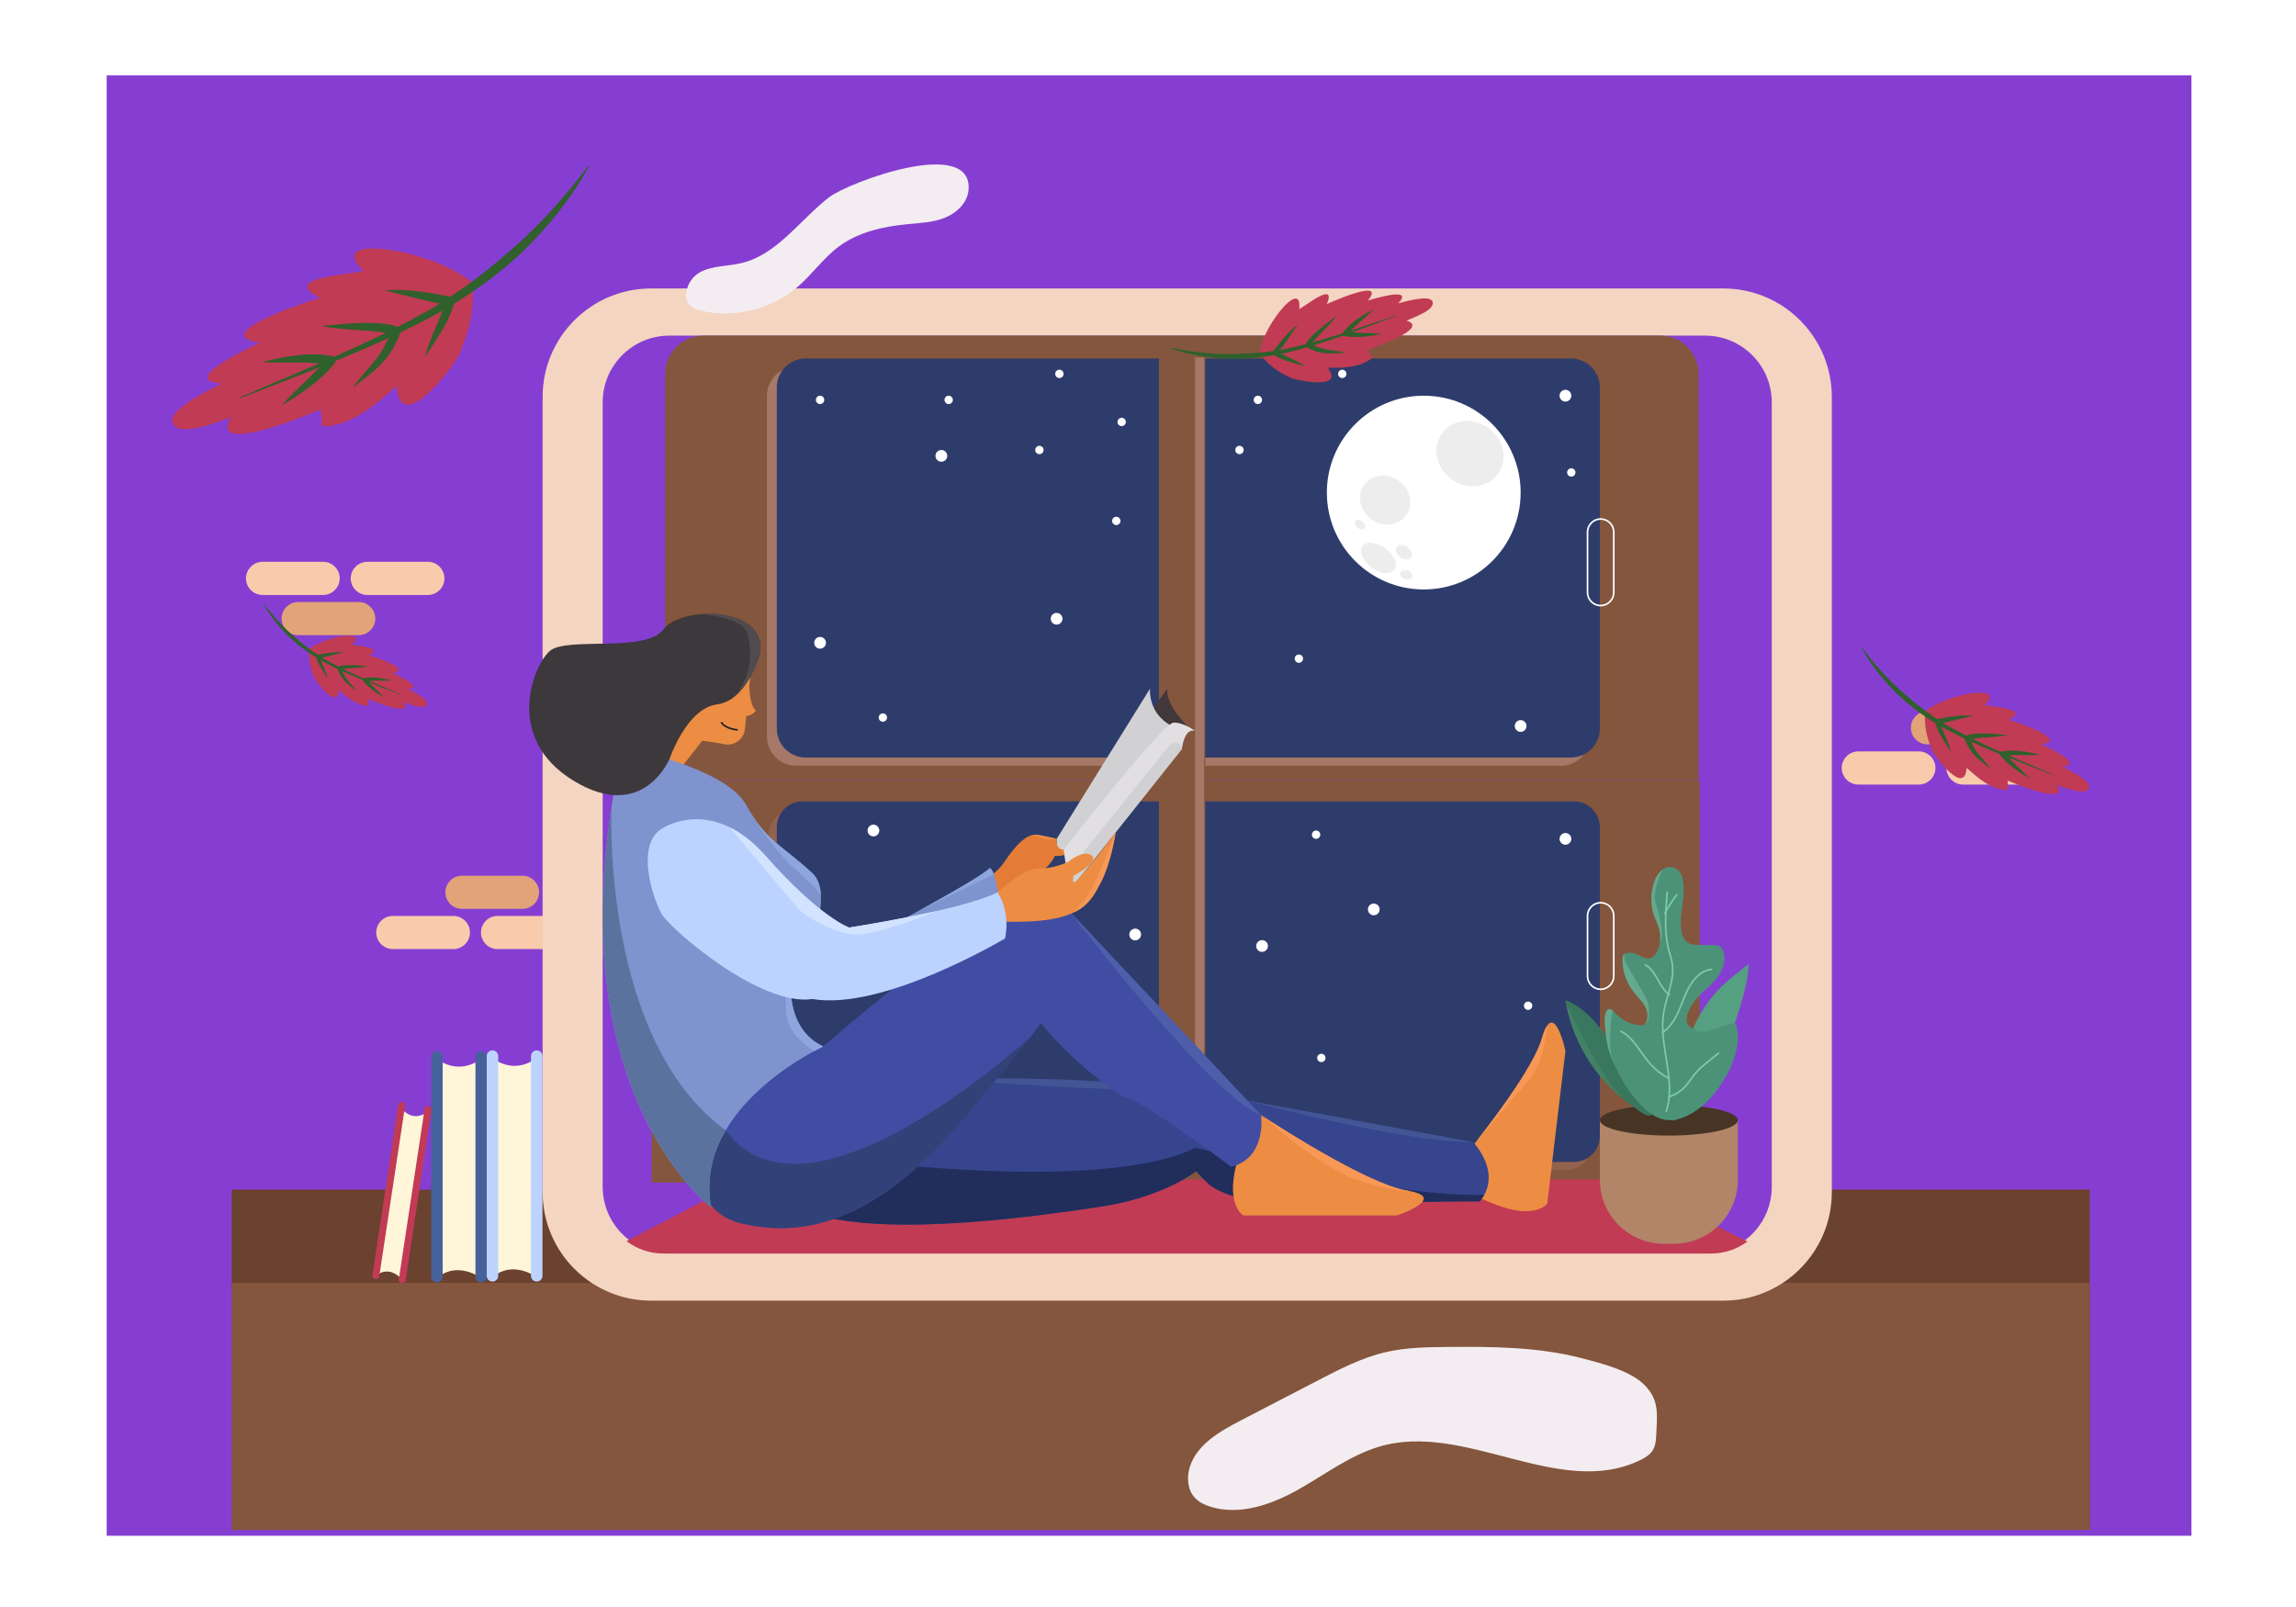 <svg width="1400" height="980" viewBox="0 0 1400 980" fill="none" xmlns="http://www.w3.org/2000/svg">
<path d="M1400 0H0V980H1400V0Z" fill="white"/>
<path d="M530.509 184.11C492.404 201.251 455.703 222.015 423.394 248.51C403.302 264.987 385.044 283.56 366.831 302.093C306.022 363.968 245.213 425.842 184.404 487.716C167.119 505.304 149.711 523.044 136.257 543.71C90.358 614.215 99.012 712.125 146.6 781.502C194.188 850.879 274.948 892.997 358.015 906.328C441.081 919.66 526.473 906.635 607.246 883.108C655.779 868.971 703.21 851.057 748.97 829.581C791.891 809.435 833.9 785.958 880.093 775.268C929.624 763.804 981.197 767.669 1032.03 768.601C1071.34 769.321 1110.68 768.245 1149.89 765.376C1186.21 762.719 1225 757.427 1252.13 733.134C1276.7 711.14 1286.99 677.756 1296.22 646.102C1306.45 611.067 1316.74 574.112 1308.39 538.584C1303.84 519.248 1294.01 501.632 1284.3 484.307C1240.43 406.07 1196.56 327.834 1152.69 249.597C1130.55 210.113 1106.36 174.355 1060.33 161.764C1025.51 152.239 987.722 146.374 952.229 139.002C862.005 120.26 768.032 119.857 677.605 137.525C627.019 147.407 577.523 162.962 530.509 184.11Z" fill="#F3EDF1"/>
<path d="M1336.25 45.968H65.055V936.556H1336.25V45.968Z" fill="#863ED2"/>
<path d="M1274.25 725.483H141.28V932.981H1274.25V725.483Z" fill="#6B412F"/>
<path d="M1274.25 782.335H141.28V932.981H1274.25V782.335Z" fill="#84563D"/>
<path d="M303.384 558.565H340.304C345.864 558.565 350.413 563.115 350.413 568.674C350.413 574.234 345.864 578.783 340.304 578.783H303.384C297.824 578.783 293.275 574.233 293.275 568.674C293.274 563.115 297.824 558.565 303.384 558.565Z" fill="#F9CBAC"/>
<path d="M281.678 534.047H318.599C324.159 534.047 328.708 538.596 328.708 544.156C328.708 549.716 324.159 554.265 318.599 554.265H281.678C276.118 554.265 271.569 549.715 271.569 544.156C271.569 538.596 276.118 534.047 281.678 534.047Z" fill="#E2A379"/>
<path d="M239.522 558.565H276.442C282.003 558.565 286.551 563.115 286.551 568.674C286.551 574.234 282.002 578.783 276.442 578.783H239.522C233.962 578.783 229.413 574.233 229.413 568.674C229.414 563.115 233.962 558.565 239.522 558.565Z" fill="#F9CBAC"/>
<path d="M1050.79 793.181H397.04C360.495 793.181 330.869 763.555 330.869 727.01V242.09C330.869 205.545 360.495 175.919 397.04 175.919H1050.79C1087.34 175.919 1116.96 205.545 1116.96 242.09V727.01C1116.96 763.555 1087.34 793.181 1050.79 793.181Z" fill="#F4D5C1"/>
<path d="M1039.67 764.427H408.159C385.697 764.427 367.487 746.217 367.487 723.755V245.346C367.487 222.883 385.696 204.674 408.159 204.674H1039.67C1062.14 204.674 1080.35 222.883 1080.35 245.346V723.755C1080.35 746.217 1062.14 764.427 1039.67 764.427Z" fill="#863ED2"/>
<path d="M1035.7 475.905H405.554V228.09C405.554 215.158 416.038 204.674 428.971 204.674H1012.29C1025.22 204.674 1035.7 215.158 1035.7 228.09V475.905Z" fill="#84563D"/>
<path d="M951.844 466.964H485.342C475.573 466.964 467.654 459.045 467.654 449.276V241.303C467.654 231.534 475.573 223.615 485.342 223.615H951.843C961.612 223.615 969.531 231.534 969.531 241.303V449.277C969.531 459.045 961.612 466.964 951.844 466.964Z" fill="#A57868"/>
<path d="M957.844 461.964H491.342C481.573 461.964 473.654 454.045 473.654 444.276V236.303C473.654 226.534 481.573 218.615 491.342 218.615H957.843C967.612 218.615 975.531 226.534 975.531 236.303V444.277C975.531 454.045 967.612 461.964 957.844 461.964Z" fill="#2E3C6B"/>
<path d="M1036.41 476.084H397.382V721.201H1036.41V476.084Z" fill="#84563D"/>
<path d="M954.703 713.603H484.483C475.741 713.603 468.654 706.516 468.654 697.775V509.512C468.654 500.77 475.741 493.683 484.483 493.683H954.703C963.444 493.683 970.531 500.77 970.531 509.512V697.775C970.531 706.516 963.444 713.603 954.703 713.603Z" fill="#93624D"/>
<path d="M959.703 708.603H489.483C480.741 708.603 473.654 701.516 473.654 692.775V504.512C473.654 495.77 480.741 488.683 489.483 488.683H959.703C968.444 488.683 975.531 495.77 975.531 504.512V692.775C975.531 701.516 968.444 708.603 959.703 708.603Z" fill="#2E3C6B"/>
<path d="M734.919 218H706.695V697H734.919V218Z" fill="#84563D"/>
<path d="M734.244 218H728.717V697H734.244V218Z" fill="#A57868"/>
<path d="M989.396 719.255H454.162L382.02 756.853C388.233 761.601 395.994 764.427 404.417 764.427H1043.42C1051.71 764.427 1059.37 761.69 1065.54 757.072L989.396 719.255Z" fill="#C13B54"/>
<path d="M435.187 442.881L414.269 469.42L397.192 456.218L405.812 437.587L435.187 442.881Z" fill="#ED8D43"/>
<path d="M440.604 453.562L405.719 448.203L419.807 387.073L448.441 394.61C455.366 396.433 459.503 403.525 457.68 410.449L454.222 444.581C453.55 451.211 446.963 455.556 440.604 453.562Z" fill="#ED8D43"/>
<path d="M456.883 418.321C456.883 418.321 456.897 430.154 460.871 433.3C460.871 433.3 458.285 437.422 453.439 436.447" fill="#ED8D43"/>
<path d="M883.994 716.041C883.994 716.041 932.929 658.48 940.222 633.137C947.514 607.793 954.531 640.942 954.531 640.942L943.411 734.107C943.411 734.107 936.157 743.804 912.544 734.79C888.929 725.774 885.295 720.464 883.994 716.041Z" fill="#ED8D43"/>
<path d="M943.33 625.566C942.312 627.063 941.269 629.493 940.222 633.136C935.661 648.983 914.823 677.425 899.843 696.516C899.843 696.516 921.667 670.666 931.787 659.332C941.907 648 943.33 625.566 943.33 625.566Z" fill="#F79857"/>
<path d="M578.712 658.129C578.712 658.129 718.331 653.545 740.589 675.075C762.846 696.605 724.389 727.548 672.503 735.622C441.185 771.616 472.098 709.222 472.098 709.222C472.098 709.222 448.38 690.41 481.03 658.495C513.681 626.581 578.712 658.129 578.712 658.129Z" fill="#36458E"/>
<path d="M583.029 658.014C582.567 658.227 582.106 658.442 581.666 658.667C581.666 658.667 684.781 666.043 710.557 664.688C711.333 664.647 711.974 664.584 712.496 664.505C671.106 656.534 601.007 657.589 583.029 658.014Z" fill="#445596"/>
<path d="M725.424 664.688L898.248 696.515C898.248 696.515 916.602 715.326 902.281 732.63C902.281 732.63 835.209 732.387 826.82 736.307C818.43 740.226 751.874 736.599 736.032 721.201C720.189 705.804 698.824 676.314 725.424 664.688Z" fill="#36458E"/>
<path d="M826.82 736.309C835.209 732.389 902.281 732.631 902.281 732.631C903.37 731.316 904.249 729.99 904.983 728.666C904.335 728.657 903.683 728.65 903 728.667C846.333 730 729 700 729 700C726.516 701.211 723.851 702.329 721.029 703.361C725.453 710.044 731.018 716.328 736.032 721.201C751.874 736.6 818.431 740.228 826.82 736.309Z" fill="#212D5B"/>
<path d="M741.416 703.052C733.607 701.178 729 700 729 700C675.667 726 539.667 709.333 539.667 709.333C539.667 709.333 511.175 721.547 492.206 738.867C516.571 748.029 567.539 751.955 672.504 735.622C703.859 730.742 730.305 717.51 741.416 703.052Z" fill="#212D5B"/>
<path d="M760.619 671.17C760.619 671.17 854.83 696.698 898.248 696.516L760.619 671.17Z" fill="#445596"/>
<path d="M502.029 638.141C502.029 638.141 606.742 545.676 637.614 548.098C668.486 550.519 657.59 598.037 623.691 638.141C589.793 678.245 535.338 764.083 454.804 746.647C450.29 745.669 421.662 741.653 426.958 700.642C432.807 655.359 502.029 638.141 502.029 638.141Z" fill="#414DA3"/>
<path d="M623.692 638.141C625.392 636.13 627.03 634.101 628.611 632.06C628.611 632.06 492.685 757.904 442.509 689.286C439.945 685.778 437.379 682.661 434.825 679.872C430.799 686.016 427.956 692.92 426.959 700.643C421.663 741.654 450.291 745.67 454.804 746.648C535.339 764.083 589.793 678.244 623.692 638.141Z" fill="#324177"/>
<path d="M768.972 680.06C768.972 680.06 831.927 721.829 857.955 726.066C883.984 730.303 851.902 741.199 851.902 741.199H758.076C758.076 741.199 747.587 735.146 753.739 710.63C759.892 686.113 764.734 681.876 768.972 680.06Z" fill="#ED8D43"/>
<path d="M648.646 551.984L768.972 680.06C768.972 680.06 772.604 706.089 750.812 711.538C750.812 711.538 696.938 671.586 687.858 669.77C678.778 667.954 627.325 625.581 623.692 603.789C620.06 581.996 620.332 545.581 648.646 551.984Z" fill="#414DA3"/>
<path d="M768.972 680.06L652.143 555.706C652.158 555.726 738.613 669.121 768.972 680.06Z" fill="#4F5EAA"/>
<path d="M449.833 445.104C449.833 445.104 442.002 444.543 439.801 440.362" stroke="#231F20" stroke-miterlimit="10"/>
<path d="M603.414 534.843C603.414 534.843 608.559 530.846 611.283 527.214C614.007 523.582 623.39 508.146 631.865 509.054C640.34 509.962 649.506 514.2 655.819 511.172C655.819 511.172 656.291 523.001 643.17 521.93C643.17 521.93 640.643 529.938 626.72 536.294C612.798 542.649 601.296 551.24 601.296 551.24L603.414 534.843Z" fill="#E57C35"/>
<path d="M644.349 511.528C644.35 511.528 644.351 511.528 644.353 511.527C640.3 510.729 636 509.497 631.865 509.053C631.327 508.995 630.786 509.005 630.243 509.072C630.879 509.546 635.823 512.952 644.349 511.528Z" fill="#EF8C48"/>
<path d="M379.895 455.633C379.895 455.633 442.093 467.891 454.805 490.591C467.517 513.291 474.562 513.588 495.211 532.36C509.64 545.477 491.125 588.202 486.131 589.109C481.137 590.017 476.615 626.792 502.03 638.141C502.03 638.141 422.117 674.613 433.618 736.356C433.618 736.355 333.133 661.295 379.895 455.633Z" fill="#7F93CE"/>
<path d="M372.884 492.116C345.122 670.241 433.618 736.355 433.618 736.355C430.282 718.446 434.645 702.667 442.51 689.285C366.525 633.797 372.83 493.288 372.884 492.116Z" fill="#5C729E"/>
<path d="M485 530.128C500.293 543.524 500.564 546.323 500.566 546.338C500.31 540.598 498.757 535.583 495.211 532.359C475.87 514.775 468.463 513.401 457.156 494.641C457.155 494.642 469.667 516.695 485 530.128Z" fill="#8EA5DD"/>
<path d="M482.558 598.026L480.666 595.994C480.666 595.994 475.099 620.958 484.999 631.389C489.995 636.652 493.849 639.471 496.445 640.977C499.918 639.106 502.028 638.141 502.028 638.141C484.268 630.209 481.134 609.873 482.558 598.026Z" fill="#8EA5DD"/>
<path d="M533.195 569.89C533.195 569.89 594.031 538.11 603.716 529.332C603.716 529.332 608.861 533.5 608.558 551.24C608.559 551.24 553.474 568.981 533.195 569.89Z" fill="#7F93CE"/>
<path d="M724.343 443.034C724.343 443.034 710.861 430.597 711.768 420.037L646.393 509.016C646.393 509.016 640.019 513.277 648.512 518.134L724.343 443.034Z" fill="#41383B"/>
<path d="M721.807 445.545C721.807 445.545 700.872 441.493 701.175 420.037L644.348 511.528C644.348 511.528 643.365 518.122 648.511 518.133L721.807 445.545Z" fill="#D1D1D3"/>
<path d="M720.848 455.633C720.848 455.633 722.362 443.677 728.717 445.796C728.717 445.796 722.362 440.65 715.702 440.65C709.044 440.65 648.511 518.133 648.511 518.133L652.143 542.043L720.848 455.633Z" fill="#E1DFE2"/>
<path d="M653.312 528.597L712.634 455.05C712.634 455.05 718.385 448.997 720.806 456.715L652.101 543.126L653.312 528.597Z" fill="#D1D1D3"/>
<path d="M1020.67 758.492H1014.53C992.992 758.492 975.531 741.031 975.531 719.492V683.128H1059.67V719.492C1059.67 741.031 1042.21 758.492 1020.67 758.492Z" fill="#B28568"/>
<path d="M1017.6 692.511C1040.84 692.511 1059.67 688.31 1059.67 683.128C1059.67 677.946 1040.84 673.745 1017.6 673.745C994.367 673.745 975.531 677.946 975.531 683.128C975.531 688.31 994.367 692.511 1017.6 692.511Z" fill="#473425"/>
<path d="M1026.65 642.556C1030.71 628.809 1036.97 615.49 1046.61 604.888C1052.44 598.487 1059.36 593.205 1066.25 587.961C1066.02 595.877 1064.06 603.637 1061.85 611.239C1057.8 625.134 1052.86 638.766 1047.06 652.023C1045.89 654.687 1044.68 657.348 1043.1 659.792C1041.49 662.297 1039.5 664.54 1037.53 666.772C1035.38 669.202 1033.22 671.631 1031.07 674.061C1028.87 676.548 1024.46 682.666 1020.86 683.113C1017.36 683.548 1020.12 674.52 1020.55 671.692C1022.04 661.878 1023.84 652.087 1026.65 642.556Z" fill="#55A081"/>
<path d="M1004.79 672.932C999.034 661.812 992.199 651.293 985.377 640.795C977.308 628.378 968.352 615.222 954.53 609.904C954.862 611.647 955.193 613.39 955.572 615.124C960.839 639.215 975.718 660.975 995.995 674.948C998.358 676.577 1001.94 679.768 1004.77 680.319C1009.34 681.209 1006.04 675.346 1004.79 672.932Z" fill="#39775E"/>
<path d="M984.102 648.721C982.447 644.981 980.931 640.984 980.029 636.539C979.289 632.893 978.979 629.033 978.673 625.204C978.384 621.584 978.457 616.841 980.442 615.587C981.847 614.699 983.331 616.247 984.615 617.573C989.424 622.542 995.019 625.206 1000.62 625.192C1001.5 625.19 1002.42 625.104 1003.17 624.336C1004.77 622.717 1004.95 618.621 1004.07 615.816C1003.19 613.01 1001.56 611.188 1000.01 609.461C997.399 606.561 994.783 603.543 992.735 599.519C990.686 595.496 989.236 590.294 989.389 584.94C989.416 583.96 989.523 582.897 989.944 582.239C990.273 581.725 990.733 581.558 991.171 581.439C993.435 580.823 995.766 580.964 997.999 581.852C1000.64 582.901 1003.23 584.995 1005.92 584.496C1010.25 583.695 1013.44 575.029 1012.03 567.914C1011.26 564.056 1009.47 561.088 1008.34 557.513C1006.16 550.663 1006.69 541.534 1009.6 535.561C1012.52 529.588 1017.63 527.164 1021.9 529.729C1022.81 530.274 1023.69 531.031 1024.41 532.122C1027.52 536.81 1026.82 545.342 1025.8 552.26C1024.78 559.179 1023.95 567.611 1026.95 572.524C1029.05 575.969 1032.24 576.209 1035.14 576.249C1038.5 576.295 1041.86 576.341 1045.22 576.387C1046.82 576.409 1048.54 576.5 1049.81 578.17C1051.26 580.081 1051.71 583.694 1051.25 586.751C1050.79 589.809 1049.58 592.37 1048.22 594.48C1042.37 603.573 1033.31 606.354 1029.21 617.96C1028.65 619.537 1028.2 621.481 1028.6 623.196C1028.88 624.401 1029.53 625.226 1030.18 625.879C1034.14 629.858 1039.05 629.627 1043.56 628.227C1048.07 626.826 1052.51 624.371 1057.09 624.286C1057.5 624.278 1057.93 624.301 1058.28 624.676C1058.65 625.068 1058.85 625.774 1059.01 626.462C1061.1 635.567 1057.94 645.723 1054.21 653.086C1047.15 666.985 1037.52 676.791 1027.15 681.149C1016 685.835 1007.68 682.083 998.15 671.264C992.784 665.171 988.002 657.535 984.102 648.721Z" fill="#4C9278"/>
<path d="M1016.63 544.148C1015.6 556.05 1014.59 568.238 1017.66 579.781C1018.34 582.326 1019.22 584.825 1019.64 587.424C1021.31 597.593 1016.01 607.485 1014.4 617.662C1011.24 637.578 1022.29 658.485 1016.03 677.65" stroke="#79CCAA" stroke-miterlimit="10" stroke-linecap="round" stroke-linejoin="round"/>
<path d="M1022.37 545.693C1019.68 549.234 1017.28 552.996 1015.2 556.928" stroke="#79CCAA" stroke-miterlimit="10" stroke-linecap="round" stroke-linejoin="round"/>
<path d="M1003.23 588.42C1010.21 592.072 1011.41 602.085 1017.88 606.583" stroke="#79CCAA" stroke-miterlimit="10" stroke-linecap="round" stroke-linejoin="round"/>
<path d="M1043.66 591.181C1041.21 591.307 1038.87 592.35 1036.88 593.784C1031 598.008 1028.16 605.174 1025.51 611.909C1022.86 618.645 1019.77 625.77 1013.65 629.643" stroke="#79CCAA" stroke-miterlimit="10" stroke-linecap="round" stroke-linejoin="round"/>
<path d="M988.396 628.891C996.531 633.193 1000.49 642.463 1006.67 649.278C1009.73 652.641 1013.39 655.449 1017.43 657.523" stroke="#79CCAA" stroke-miterlimit="10" stroke-linecap="round" stroke-linejoin="round"/>
<path d="M1047.94 642.261C1046.09 643.727 1044.25 645.193 1042.4 646.658C1039.59 648.897 1036.75 651.153 1034.38 653.863C1031.22 657.478 1028.91 661.882 1025.16 664.872C1022.89 666.675 1020.22 667.869 1017.57 669.044" stroke="#79CCAA" stroke-miterlimit="10" stroke-linecap="round" stroke-linejoin="round"/>
<path d="M1009.6 535.56C1006.68 541.534 1006.16 550.663 1008.33 557.512C1009.47 561.087 1011.26 564.055 1012.02 567.913C1012.46 570.104 1012.45 572.441 1012.11 574.651C1015.36 569.701 1011.62 557.557 1009.5 550.502C1007.25 543.003 1013.82 530.298 1013.82 530.298C1012.2 531.463 1010.73 533.239 1009.6 535.56Z" fill="#65AA8E"/>
<path d="M1005 612C1004.25 608.25 995 594 992 588.42C990.544 585.713 990.271 583.537 990.483 581.713C990.285 581.832 990.097 581.994 989.941 582.238C989.52 582.896 989.414 583.959 989.386 584.939C989.233 590.293 990.683 595.495 992.732 599.518C994.781 603.542 997.396 606.56 1000 609.46C1001.56 611.188 1003.18 613.01 1004.07 615.815C1004.95 618.62 1004.76 622.714 1003.17 624.335C1005.72 623.479 1005.75 615.75 1005 612Z" fill="#65AA8E"/>
<path d="M983.373 616.357C982.419 615.522 981.411 614.973 980.44 615.586C978.456 616.84 978.382 621.583 978.671 625.203C978.978 629.032 979.287 632.891 980.027 636.538C980.854 640.608 982.196 644.301 983.688 647.767C980.104 638.029 982.144 622.989 983.373 616.357Z" fill="#65AA8E"/>
<path d="M955.572 615.124C960.521 637.764 973.963 658.342 992.393 672.337C977.376 660.509 957.646 617.775 954.865 611.643C955.09 612.805 955.319 613.967 955.572 615.124Z" fill="#438267"/>
<path d="M463.156 399.192C463.156 399.192 455.579 427.229 437.219 429.564C418.859 431.898 408.476 462.269 408.476 462.269C408.476 462.269 392.533 502.096 349.867 476.192C307.201 450.288 324.992 406.031 335.214 397.017C345.436 388.003 393.898 398.369 404.565 383.772C415.233 369.174 469.296 369.492 463.156 399.192Z" fill="#3D383C"/>
<path d="M463.156 399.192C467.191 379.672 445.223 372.845 426.659 374.601C426.688 374.602 453.75 375.901 455.999 387.072C458.249 398.248 458.978 409.85 448.62 424.169C458.775 415.37 463.156 399.192 463.156 399.192Z" fill="#4F4B4E"/>
<path d="M608.256 544.163C608.256 544.163 623.692 529.635 633.68 529.635C643.668 529.635 651.537 525.398 651.537 525.398C651.537 525.398 660.617 517.832 665.763 521.766C665.763 521.766 671.055 524.92 654.667 534C654.667 534 653.159 539.637 655.818 537.504C660.647 533.632 680.291 507.54 680.291 507.54C680.291 507.54 677.567 526.306 670.909 538.715C664.251 551.124 658.802 563.533 611.284 562.021C611.283 562.021 601.9 553.243 608.256 544.163Z" fill="#ED8D43"/>
<path d="M660.667 549.611C658.156 551.615 656.416 554.09 655.258 556.192C664.271 551.694 667.425 545.205 670.908 538.714C677.567 526.305 680.291 507.539 680.291 507.539C680.291 507.539 666.167 545.222 660.667 549.611Z" fill="#F79857"/>
<path d="M608.256 544.163C586.918 555.059 517.759 565.652 517.759 565.652C517.759 565.652 500.195 559.742 466.911 522.068C433.627 484.394 403.351 505.47 403.351 505.47C387.612 515.508 397.903 547.491 403.351 557.177C408.799 566.863 463.884 614.078 495.362 609.236C538.643 616.651 612.796 572.31 612.796 572.31C616.428 555.513 608.256 544.163 608.256 544.163Z" fill="#BCD3FF"/>
<path d="M487.5 554.833C491 558.5 508.5 569.779 522.5 569.89C536.5 570.001 570.883 555.606 570.883 555.606H570.882C545.226 561.445 517.758 565.653 517.758 565.653C517.758 565.653 500.194 559.743 466.91 522.069C459.277 513.429 451.804 507.886 444.816 504.464C444.821 504.466 484 551.166 487.5 554.833Z" fill="#D2E3FF"/>
<path d="M976 369.302C971.6 369.302 968 365.702 968 361.302V324.502C968 320.102 971.6 316.502 976 316.502C980.4 316.502 984 320.102 984 324.502V361.302C984 365.702 980.4 369.302 976 369.302Z" stroke="white" stroke-miterlimit="10"/>
<path d="M976 603.302C971.6 603.302 968 599.701 968 595.302V558.502C968 554.102 971.6 550.502 976 550.502C980.4 550.502 984 554.102 984 558.502V595.302C984 599.701 980.4 603.302 976 603.302Z" stroke="white" stroke-miterlimit="10"/>
<path d="M197.03 362.829H160.109C154.549 362.829 150 358.28 150 352.72C150 347.16 154.549 342.611 160.109 342.611H197.03C202.59 342.611 207.139 347.16 207.139 352.72C207.139 358.28 202.59 362.829 197.03 362.829Z" fill="#F9CBAC"/>
<path d="M218.735 387.348H181.815C176.255 387.348 171.706 382.799 171.706 377.239C171.706 371.679 176.255 367.13 181.815 367.13H218.735C224.295 367.13 228.844 371.679 228.844 377.239C228.845 382.799 224.295 387.348 218.735 387.348Z" fill="#E2A379"/>
<path d="M260.891 362.829H223.97C218.41 362.829 213.861 358.28 213.861 352.72C213.861 347.16 218.41 342.611 223.97 342.611H260.891C266.451 342.611 271 347.16 271 352.72C271 358.28 266.451 362.829 260.891 362.829Z" fill="#F9CBAC"/>
<path d="M1196.97 458.234H1233.89C1239.45 458.234 1244 462.783 1244 468.343C1244 473.903 1239.45 478.452 1233.89 478.452H1196.97C1191.41 478.452 1186.86 473.903 1186.86 468.343C1186.86 462.783 1191.41 458.234 1196.97 458.234Z" fill="#F9CBAC"/>
<path d="M1175.27 433.715H1212.19C1217.75 433.715 1222.29 438.264 1222.29 443.824C1222.29 449.384 1217.75 453.933 1212.19 453.933H1175.27C1169.7 453.933 1165.16 449.384 1165.16 443.824C1165.16 438.264 1169.7 433.715 1175.27 433.715Z" fill="#E2A379"/>
<path d="M1133.11 458.234H1170.03C1175.59 458.234 1180.14 462.783 1180.14 468.343C1180.14 473.903 1175.59 478.452 1170.03 478.452H1133.11C1127.55 478.452 1123 473.903 1123 468.343C1123 462.783 1127.55 458.234 1133.11 458.234Z" fill="#F9CBAC"/>
<path d="M266.914 646.037C266.914 646.037 278.914 656.037 292.914 646.037V779.037C292.914 779.037 278.914 769.037 266.914 779.037V646.037Z" fill="#FFF6D9"/>
<path d="M293.414 782.037C291.481 782.037 289.914 780.47 289.914 778.537V644.537C289.914 642.603 291.481 641.037 293.414 641.037C295.347 641.037 296.914 642.603 296.914 644.537V778.537C296.914 780.47 295.346 782.037 293.414 782.037Z" fill="#47619A"/>
<path d="M266.414 782.037C264.481 782.037 262.914 780.47 262.914 778.537V644.537C262.914 642.603 264.481 641.037 266.414 641.037C268.347 641.037 269.914 642.603 269.914 644.537V778.537C269.914 780.47 268.346 782.037 266.414 782.037Z" fill="#47619A"/>
<path d="M300.781 645.547C300.781 645.547 312.781 655.547 326.781 645.547V778.547C326.781 778.547 312.781 768.547 300.781 778.547V645.547Z" fill="#FFF6D9"/>
<path d="M327.281 781.547C325.348 781.547 323.781 779.98 323.781 778.047V644.047C323.781 642.113 325.348 640.547 327.281 640.547C329.214 640.547 330.781 642.113 330.781 644.047V778.047C330.781 779.979 329.214 781.547 327.281 781.547Z" fill="#BCD3FF"/>
<path d="M300.281 781.547C298.348 781.547 296.781 779.98 296.781 778.047V644.047C296.781 642.113 298.348 640.547 300.281 640.547C302.214 640.547 303.781 642.113 303.781 644.047V778.047C303.781 779.979 302.214 781.547 300.281 781.547Z" fill="#BCD3FF"/>
<path d="M244.931 675.973C244.931 675.973 250.925 684.713 260.431 678.321L245.009 780.162C245.009 780.162 237.822 771.241 229.509 777.815L244.931 675.973Z" fill="#FFF6D9"/>
<path d="M244.958 782.504C243.806 782.329 243.013 781.254 243.187 780.102L258.905 676.307C259.079 675.155 260.155 674.363 261.307 674.536C262.459 674.711 263.252 675.786 263.078 676.938L247.36 780.733C247.187 781.886 246.111 782.679 244.958 782.504Z" fill="#C33A56"/>
<path d="M228.863 780.066C227.711 779.891 226.918 778.816 227.092 777.664L242.81 673.869C242.985 672.717 244.06 671.925 245.213 672.098C246.365 672.273 247.158 673.348 246.984 674.501L231.266 778.295C231.091 779.448 230.015 780.241 228.863 780.066Z" fill="#C13B54"/>
<path d="M868.14 359.471C900.768 359.471 927.218 333.021 927.218 300.393C927.218 267.765 900.768 241.315 868.14 241.315C835.512 241.315 809.062 267.765 809.062 300.393C809.062 333.021 835.512 359.471 868.14 359.471Z" fill="white"/>
<path d="M884.854 292.068C894.21 299.012 906.925 297.729 913.254 289.202C919.582 280.675 917.129 268.133 907.773 261.189C898.417 254.245 885.702 255.529 879.373 264.056C873.045 272.582 875.499 285.124 884.854 292.068Z" fill="#EDEDED"/>
<path d="M835.986 316.557C843.005 321.767 852.544 320.805 857.292 314.409C862.04 308.013 860.2 298.603 853.181 293.393C846.161 288.183 836.622 289.144 831.874 295.541C827.126 301.937 828.967 311.346 835.986 316.557Z" fill="#EDEDED"/>
<path d="M832.067 322.027C832.879 320.933 832.279 319.112 830.727 317.96C829.174 316.808 827.258 316.761 826.446 317.855C825.634 318.949 826.234 320.77 827.786 321.922C829.338 323.074 831.255 323.121 832.067 322.027Z" fill="#EDEDED"/>
<path d="M860.385 339.971C861.643 338.277 860.713 335.457 858.31 333.673C855.906 331.889 852.938 331.816 851.681 333.51C850.423 335.204 851.353 338.024 853.756 339.808C856.16 341.592 859.128 341.665 860.385 339.971Z" fill="#EDEDED"/>
<path d="M861.254 351.905C861.789 350.469 860.57 348.689 858.532 347.93C856.494 347.17 854.408 347.719 853.873 349.155C853.338 350.592 854.557 352.371 856.595 353.131C858.633 353.89 860.719 353.341 861.254 351.905Z" fill="#EDEDED"/>
<path d="M850.255 347.494C852.614 344.316 850.152 338.493 844.756 334.488C839.36 330.483 833.074 329.813 830.715 332.991C828.356 336.169 830.818 341.992 836.214 345.997C841.61 350.002 847.896 350.672 850.255 347.494Z" fill="#EDEDED"/>
<path d="M500.046 246.406C501.452 246.406 502.592 245.267 502.592 243.86C502.592 242.454 501.452 241.314 500.046 241.314C498.64 241.314 497.5 242.454 497.5 243.86C497.5 245.267 498.64 246.406 500.046 246.406Z" fill="white"/>
<path d="M767 246.406C768.406 246.406 769.546 245.267 769.546 243.86C769.546 242.454 768.406 241.314 767 241.314C765.594 241.314 764.454 242.454 764.454 243.86C764.454 245.267 765.594 246.406 767 246.406Z" fill="white"/>
<path d="M645.964 230.546C647.37 230.546 648.51 229.406 648.51 228C648.51 226.594 647.37 225.454 645.964 225.454C644.558 225.454 643.418 226.594 643.418 228C643.418 229.406 644.558 230.546 645.964 230.546Z" fill="white"/>
<path d="M578.454 246.406C579.86 246.406 581 245.267 581 243.86C581 242.454 579.86 241.314 578.454 241.314C577.048 241.314 575.908 242.454 575.908 243.86C575.908 245.267 577.048 246.406 578.454 246.406Z" fill="white"/>
<path d="M683.949 259.879C685.355 259.879 686.495 258.739 686.495 257.333C686.495 255.927 685.355 254.787 683.949 254.787C682.543 254.787 681.403 255.927 681.403 257.333C681.403 258.739 682.543 259.879 683.949 259.879Z" fill="white"/>
<path d="M633.787 276.963C635.193 276.963 636.333 275.823 636.333 274.417C636.333 273.01 635.193 271.871 633.787 271.871C632.381 271.871 631.241 273.01 631.241 274.417C631.241 275.823 632.381 276.963 633.787 276.963Z" fill="white"/>
<path d="M818.454 230.546C819.86 230.546 821 229.406 821 228C821 226.594 819.86 225.454 818.454 225.454C817.048 225.454 815.908 226.594 815.908 228C815.908 229.406 817.048 230.546 818.454 230.546Z" fill="white"/>
<path d="M755.787 276.963C757.193 276.963 758.333 275.823 758.333 274.417C758.333 273.01 757.193 271.871 755.787 271.871C754.381 271.871 753.241 273.01 753.241 274.417C753.241 275.823 754.381 276.963 755.787 276.963Z" fill="white"/>
<path d="M958.114 290.666C959.52 290.666 960.66 289.526 960.66 288.12C960.66 286.714 959.52 285.574 958.114 285.574C956.708 285.574 955.568 286.714 955.568 288.12C955.568 289.526 956.708 290.666 958.114 290.666Z" fill="white"/>
<path d="M680.667 320.213C682.073 320.213 683.213 319.073 683.213 317.667C683.213 316.26 682.073 315.121 680.667 315.121C679.261 315.121 678.121 316.26 678.121 317.667C678.121 319.073 679.261 320.213 680.667 320.213Z" fill="white"/>
<path d="M792 404.213C793.406 404.213 794.546 403.073 794.546 401.667C794.546 400.26 793.406 399.121 792 399.121C790.594 399.121 789.454 400.26 789.454 401.667C789.454 403.073 790.594 404.213 792 404.213Z" fill="white"/>
<path d="M538.333 440.133C539.739 440.133 540.879 438.993 540.879 437.587C540.879 436.18 539.739 435.041 538.333 435.041C536.927 435.041 535.787 436.18 535.787 437.587C535.787 438.993 536.927 440.133 538.333 440.133Z" fill="white"/>
<path d="M802.5 511.562C803.906 511.562 805.046 510.422 805.046 509.016C805.046 507.61 803.906 506.47 802.5 506.47C801.094 506.47 799.954 507.61 799.954 509.016C799.954 510.422 801.094 511.562 802.5 511.562Z" fill="white"/>
<path d="M931.787 615.879C933.193 615.879 934.333 614.739 934.333 613.333C934.333 611.927 933.193 610.787 931.787 610.787C930.381 610.787 929.241 611.927 929.241 613.333C929.241 614.739 930.381 615.879 931.787 615.879Z" fill="white"/>
<path d="M805.697 647.703C807.103 647.703 808.243 646.563 808.243 645.157C808.243 643.751 807.103 642.611 805.697 642.611C804.291 642.611 803.151 643.751 803.151 645.157C803.151 646.563 804.291 647.703 805.697 647.703Z" fill="white"/>
<path d="M574 281.583C575.979 281.583 577.583 279.978 577.583 278C577.583 276.021 575.979 274.417 574 274.417C572.021 274.417 570.417 276.021 570.417 278C570.417 279.978 572.021 281.583 574 281.583Z" fill="white"/>
<path d="M500.046 395.583C502.025 395.583 503.629 393.978 503.629 392C503.629 390.021 502.025 388.417 500.046 388.417C498.067 388.417 496.463 390.021 496.463 392C496.463 393.978 498.067 395.583 500.046 395.583Z" fill="white"/>
<path d="M644.273 380.915C646.252 380.915 647.856 379.311 647.856 377.333C647.856 375.354 646.252 373.75 644.273 373.75C642.294 373.75 640.69 375.354 640.69 377.333C640.69 379.311 642.294 380.915 644.273 380.915Z" fill="white"/>
<path d="M927.218 446.315C929.197 446.315 930.801 444.711 930.801 442.732C930.801 440.754 929.197 439.149 927.218 439.149C925.239 439.149 923.635 440.754 923.635 442.732C923.635 444.711 925.239 446.315 927.218 446.315Z" fill="white"/>
<path d="M954.531 244.896C956.51 244.896 958.114 243.292 958.114 241.313C958.114 239.335 956.51 237.73 954.531 237.73C952.552 237.73 950.948 239.335 950.948 241.313C950.948 243.292 952.552 244.896 954.531 244.896Z" fill="white"/>
<path d="M532.583 510.052C534.562 510.052 536.166 508.448 536.166 506.469C536.166 504.49 534.562 502.886 532.583 502.886C530.604 502.886 529 504.49 529 506.469C529 508.448 530.604 510.052 532.583 510.052Z" fill="white"/>
<path d="M692.198 573.473C694.177 573.473 695.781 571.868 695.781 569.89C695.781 567.911 694.177 566.307 692.198 566.307C690.219 566.307 688.615 567.911 688.615 569.89C688.615 571.868 690.219 573.473 692.198 573.473Z" fill="white"/>
<path d="M954.531 515.145C956.51 515.145 958.114 513.54 958.114 511.562C958.114 509.583 956.51 507.979 954.531 507.979C952.552 507.979 950.948 509.583 950.948 511.562C950.948 513.54 952.552 515.145 954.531 515.145Z" fill="white"/>
<path d="M837.667 558.172C839.646 558.172 841.25 556.568 841.25 554.589C841.25 552.61 839.646 551.006 837.667 551.006C835.688 551.006 834.084 552.61 834.084 554.589C834.084 556.568 835.688 558.172 837.667 558.172Z" fill="white"/>
<path d="M769.546 580.483C771.525 580.483 773.129 578.879 773.129 576.9C773.129 574.922 771.525 573.317 769.546 573.317C767.567 573.317 765.963 574.922 765.963 576.9C765.963 578.879 767.567 580.483 769.546 580.483Z" fill="white"/>
<path d="M603.716 529.332C598.437 534.116 577.963 545.733 560.426 555.314L606.047 533.125C604.866 530.267 603.716 529.332 603.716 529.332Z" fill="#8EA5DD"/>
<path d="M770.57 681.109C770.57 681.109 804 711.667 827 719.333C850 727 859.847 726.407 859.847 726.407C859.251 726.289 858.627 726.175 857.955 726.065C834.382 722.228 780.522 687.607 770.57 681.109Z" fill="#F79857"/>
<path d="M288.372 172.808C265.578 152.29 195.265 140.952 221.902 165.241C214.608 167.295 169.426 169.221 195.195 181.63C189.129 183.331 125.455 203.876 158.353 209.038C151.419 212.299 108.531 232.22 135.208 233.889C129.477 236.816 101.692 249.871 105.296 258.028C109.253 267.401 133.724 256.576 141.015 254.533C126.713 278.216 186.588 253.511 195.964 249.561C195.436 252.327 196.463 255.974 196.271 259.966C213.418 260.374 229.247 246.751 241.771 235.362C243.899 266.216 274.556 226.134 279.787 216.799C286.089 201.921 288.884 191.578 288.372 172.808Z" fill="#C13B54"/>
<path d="M358.982 101.692C348.466 120.679 334.694 137.89 319.063 153.129C303.298 168.337 285.192 180.705 266.193 191.505C227.986 212.31 187.098 226.937 146.883 242.689C146.743 242.742 146.583 242.671 146.529 242.531C146.472 242.396 146.539 242.237 146.675 242.178C186.313 224.95 226.698 209.122 264.071 187.647C282.349 176.571 299.463 163.418 315.308 149.103C331.32 134.867 345.4 118.593 358.528 101.387C358.62 101.267 358.792 101.243 358.914 101.333C359.021 101.42 359.046 101.578 358.982 101.692Z" fill="#30602C"/>
<path d="M159.598 220.763C163.08 219.859 166.55 219.225 170.04 218.415C173.535 217.75 177.055 217.135 180.626 216.732C187.749 215.886 195.107 215.726 202.441 217.096C203.92 217.362 204.907 218.774 204.643 220.251C204.563 220.697 204.358 221.126 204.103 221.456C199.67 227.1 194.425 231.738 188.926 235.889C186.187 237.985 183.348 239.919 180.491 241.806C177.553 243.601 174.732 245.507 171.719 247.212C180.84 236.864 191.786 228.43 199.741 218.126L201.406 222.486C194.8 221.204 187.874 221.069 180.883 221.053L170.304 221.131C166.747 221.013 163.175 221.118 159.598 220.763Z" fill="#30602C"/>
<path d="M195.995 198.714C203.667 198.206 211.233 197.206 218.934 197.017C222.781 196.83 226.643 196.9 230.563 197.071C234.493 197.418 238.406 197.677 242.652 199.409C243.977 199.949 244.631 201.441 244.14 202.772L244.109 202.858C241.484 209.962 237.542 216.832 232.173 222.272C229.546 225.027 226.641 227.4 223.755 229.689C220.782 231.895 217.984 234.204 215.13 236.59C217.058 233.397 219.576 230.613 221.929 227.77C224.379 225.007 226.783 222.297 228.964 219.494C233.305 213.874 236.58 207.659 238.958 200.968L240.415 204.417C237.573 203.204 233.761 202.676 230.122 202.293C226.431 201.822 222.651 201.668 218.867 201.346C215.074 201.096 211.26 200.808 207.435 200.461C203.617 199.961 199.758 199.669 195.995 198.714Z" fill="#30602C"/>
<path d="M234.547 177.114C241.364 176.448 248.213 176.869 254.948 177.66C261.694 178.434 268.348 179.682 274.917 180.973C276.396 181.255 277.368 182.685 277.085 184.167L277.037 184.378C275.352 190.526 272.677 196.542 269.34 201.848C266.05 207.181 262.7 212.27 259.289 217.577C260.657 211.433 263.109 205.542 265.625 199.914C268.129 194.282 270.262 188.784 271.766 182.936L273.886 186.341C260.565 183.766 247.766 180.402 234.547 177.114Z" fill="#30602C"/>
<path d="M188.362 396.123C197.316 388.063 224.934 383.61 214.471 393.151C217.336 393.958 235.083 394.714 224.961 399.589C227.344 400.257 252.355 408.327 239.432 410.355C242.156 411.636 259.002 419.461 248.523 420.116C250.774 421.266 261.688 426.394 260.273 429.598C258.719 433.28 249.106 429.028 246.243 428.225C251.861 437.527 228.342 427.824 224.66 426.272C224.868 427.358 224.464 428.791 224.539 430.359C217.804 430.519 211.587 425.168 206.667 420.694C205.831 432.814 193.789 417.069 191.734 413.402C189.259 407.559 188.162 403.496 188.362 396.123Z" fill="#C13B54"/>
<path d="M160.627 368.189C164.758 375.647 170.168 382.407 176.308 388.393C182.5 394.367 189.612 399.225 197.075 403.467C212.082 411.639 228.143 417.384 243.939 423.572C243.994 423.593 244.057 423.565 244.078 423.51C244.1 423.457 244.074 423.394 244.021 423.371C228.452 416.604 212.588 410.387 197.908 401.952C190.729 397.601 184.007 392.435 177.783 386.812C171.493 381.22 165.963 374.828 160.806 368.069C160.769 368.022 160.702 368.012 160.654 368.048C160.612 368.083 160.602 368.145 160.627 368.189Z" fill="#30602C"/>
<path d="M238.944 414.958C237.576 414.603 236.214 414.354 234.842 414.036C233.469 413.775 232.086 413.534 230.683 413.375C227.886 413.042 224.995 412.98 222.115 413.518C221.534 413.622 221.146 414.177 221.25 414.757C221.281 414.932 221.361 415.101 221.462 415.23C223.203 417.447 225.263 419.269 227.423 420.899C228.499 421.723 229.614 422.482 230.736 423.224C231.89 423.929 232.998 424.678 234.181 425.347C230.598 421.283 226.299 417.97 223.174 413.923L222.52 415.635C225.115 415.131 227.835 415.078 230.582 415.073L234.738 415.103C236.136 415.057 237.539 415.098 238.944 414.958Z" fill="#30602C"/>
<path d="M224.647 406.299C221.633 406.099 218.662 405.707 215.637 405.632C214.126 405.558 212.609 405.586 211.069 405.653C209.525 405.789 207.988 405.891 206.32 406.571C205.799 406.783 205.543 407.369 205.736 407.892L205.748 407.926C206.779 410.717 208.328 413.415 210.436 415.551C211.468 416.634 212.609 417.565 213.743 418.465C214.911 419.331 216.01 420.238 217.131 421.175C216.374 419.921 215.385 418.827 214.461 417.711C213.499 416.626 212.554 415.561 211.698 414.46C209.992 412.252 208.706 409.811 207.773 407.183L207.201 408.538C208.317 408.061 209.815 407.854 211.244 407.704C212.694 407.519 214.179 407.458 215.665 407.332C217.155 407.234 218.653 407.121 220.156 406.984C221.654 406.789 223.169 406.674 224.647 406.299Z" fill="#30602C"/>
<path d="M209.504 397.814C206.826 397.552 204.136 397.718 201.491 398.029C198.841 398.333 196.227 398.823 193.647 399.33C193.066 399.441 192.684 400.003 192.795 400.584L192.814 400.667C193.476 403.082 194.527 405.445 195.837 407.529C197.129 409.624 198.445 411.623 199.785 413.707C199.247 411.294 198.285 408.98 197.296 406.769C196.312 404.557 195.474 402.397 194.883 400.1L194.051 401.437C199.285 400.427 204.312 399.106 209.504 397.814Z" fill="#30602C"/>
<path d="M1173.72 434.092C1186.17 422.884 1224.58 416.692 1210.03 429.959C1214.01 431.081 1238.69 432.133 1224.62 438.911C1227.93 439.84 1262.71 451.062 1244.74 453.882C1248.53 455.663 1271.96 466.545 1257.38 467.456C1260.51 469.055 1275.69 476.186 1273.72 480.642C1271.56 485.762 1258.2 479.849 1254.21 478.733C1262.02 491.669 1229.32 478.174 1224.2 476.017C1224.49 477.527 1223.93 479.52 1224.03 481.701C1214.66 481.923 1206.02 474.482 1199.18 468.262C1198.01 485.115 1181.27 463.221 1178.41 458.122C1174.97 449.995 1173.44 444.345 1173.72 434.092Z" fill="#C13B54"/>
<path d="M1135.15 395.247C1140.9 405.619 1148.42 415.019 1156.96 423.343C1165.57 431.65 1175.46 438.406 1185.84 444.305C1206.71 455.669 1229.04 463.659 1251.01 472.263C1251.08 472.291 1251.17 472.253 1251.2 472.177C1251.23 472.103 1251.19 472.016 1251.12 471.984C1229.47 462.574 1207.41 453.928 1187 442.198C1177.01 436.148 1167.66 428.963 1159.01 421.144C1150.26 413.368 1142.57 404.479 1135.4 395.081C1135.35 395.016 1135.26 395.002 1135.19 395.052C1135.13 395.099 1135.12 395.185 1135.15 395.247Z" fill="#30602C"/>
<path d="M1244.06 460.287C1242.16 459.793 1240.26 459.447 1238.36 459.005C1236.45 458.642 1234.53 458.306 1232.58 458.086C1228.68 457.624 1224.67 457.537 1220.66 458.285C1219.85 458.43 1219.31 459.202 1219.46 460.008C1219.5 460.252 1219.61 460.486 1219.75 460.666C1222.17 463.749 1225.04 466.282 1228.04 468.549C1229.54 469.695 1231.09 470.751 1232.65 471.781C1234.25 472.761 1235.79 473.803 1237.44 474.734C1232.46 469.082 1226.48 464.475 1222.13 458.847L1221.22 461.229C1224.83 460.528 1228.62 460.455 1232.43 460.446L1238.21 460.488C1240.16 460.423 1242.11 460.48 1244.06 460.287Z" fill="#30602C"/>
<path d="M1224.18 448.243C1219.99 447.965 1215.86 447.419 1211.65 447.316C1209.55 447.214 1207.44 447.252 1205.3 447.345C1203.15 447.534 1201.01 447.676 1198.69 448.622C1197.97 448.917 1197.61 449.732 1197.88 450.459L1197.9 450.506C1199.33 454.386 1201.49 458.139 1204.42 461.11C1205.85 462.615 1207.44 463.911 1209.02 465.161C1210.64 466.366 1212.17 467.627 1213.73 468.931C1212.68 467.187 1211.3 465.667 1210.02 464.113C1208.68 462.604 1207.36 461.124 1206.17 459.592C1203.8 456.522 1202.01 453.128 1200.71 449.473L1199.92 451.357C1201.47 450.694 1203.55 450.406 1205.54 450.197C1207.56 449.94 1209.62 449.856 1211.69 449.68C1213.76 449.543 1215.84 449.386 1217.93 449.197C1220.02 448.924 1222.12 448.765 1224.18 448.243Z" fill="#30602C"/>
<path d="M1203.12 436.443C1199.4 436.079 1195.66 436.309 1191.98 436.742C1188.29 437.164 1184.66 437.846 1181.07 438.552C1180.26 438.706 1179.73 439.488 1179.89 440.297L1179.91 440.412C1180.83 443.77 1182.29 447.057 1184.12 449.954C1185.91 452.868 1187.74 455.647 1189.61 458.546C1188.86 455.191 1187.52 451.972 1186.14 448.899C1184.78 445.822 1183.61 442.819 1182.79 439.625L1181.63 441.485C1188.91 440.077 1195.9 438.24 1203.12 436.443Z" fill="#30602C"/>
<path d="M767.85 215.709C769.698 199.059 794.266 168.896 792.22 188.48C795.942 186.668 815.074 171.044 809.069 185.466C812.162 183.957 845.601 169.213 834.054 183.267C838.067 182.079 862.8 174.63 852.523 185C855.923 184.113 872.002 179.348 873.494 183.984C875.284 189.245 861.368 193.717 857.651 195.531C872.089 199.998 838.687 211.665 833.427 213.46C834.647 214.396 835.553 216.257 837.08 217.816C830.232 224.21 818.827 224.401 809.581 224.303C819.919 237.664 792.853 232.446 787.329 230.537C779.354 226.758 774.458 223.553 767.85 215.709Z" fill="#C13B54"/>
<path d="M713.213 212.34C724.4 216.267 736.269 218.287 748.181 218.827C760.136 219.306 772.015 217.776 783.69 215.282C806.834 209.894 828.828 201.01 850.957 192.831C851.032 192.802 851.072 192.715 851.044 192.638C851.019 192.562 850.933 192.522 850.856 192.547C828.427 199.915 806.202 208.125 783.155 212.937C771.675 215.057 759.916 215.905 748.252 215.821C736.549 215.828 724.894 214.303 713.289 212.051C713.207 212.035 713.129 212.088 713.112 212.169C713.098 212.243 713.145 212.317 713.213 212.34Z" fill="#30602C"/>
<path d="M837.805 188.503C836.055 189.399 834.409 190.4 832.692 191.338C831.025 192.336 829.365 193.363 827.761 194.496C824.548 196.738 821.488 199.346 818.993 202.568C818.486 203.214 818.597 204.149 819.24 204.655C819.435 204.808 819.675 204.908 819.898 204.95C823.756 205.643 827.581 205.63 831.332 205.326C833.211 205.187 835.071 204.945 836.923 204.677C838.774 204.343 840.616 204.095 842.465 203.697C834.986 202.788 827.456 203.323 820.469 202.008L821.373 204.392C823.602 201.469 826.379 198.899 829.226 196.353L833.571 192.542C834.979 191.202 836.474 189.948 837.805 188.503Z" fill="#30602C"/>
<path d="M814.946 192.728C811.632 195.307 808.182 197.647 804.971 200.367C803.333 201.688 801.783 203.119 800.245 204.613C798.767 206.182 797.266 207.709 796.162 209.958C795.818 210.66 796.093 211.506 796.777 211.871L796.821 211.894C800.472 213.839 804.575 215.21 808.741 215.48C810.814 215.65 812.861 215.563 814.87 215.448C816.884 215.268 818.864 215.194 820.895 215.131C818.948 214.528 816.911 214.307 814.917 214.002C812.914 213.765 810.948 213.532 809.041 213.181C805.229 212.465 801.636 211.119 798.235 209.252L798.893 211.189C799.612 209.662 800.976 208.062 802.322 206.584C803.656 205.052 805.142 203.616 806.57 202.11C808.026 200.63 809.478 199.128 810.912 197.597C812.29 196.004 813.758 194.483 814.946 192.728Z" fill="#30602C"/>
<path d="M791.373 197.917C788.35 200.122 785.708 202.781 783.248 205.55C780.776 208.316 778.516 211.242 776.305 214.154C775.804 214.806 775.927 215.742 776.58 216.244L776.676 216.313C779.597 218.209 782.873 219.692 786.161 220.645C789.44 221.626 792.655 222.485 795.974 223.412C793.185 221.402 790.044 219.89 786.974 218.507C783.907 217.118 781.039 215.651 778.302 213.811L778.674 215.97C783.174 210.081 787.174 204.059 791.373 197.917Z" fill="#30602C"/>
<path d="M882.9 821.411C870.18 821.523 857.343 821.707 844.951 824.581C830.48 827.936 817.118 834.84 803.93 841.677C788.184 849.841 772.439 858.005 756.693 866.169C743.746 872.882 729.601 880.982 725.387 894.944C723.473 901.284 724.181 908.806 728.756 913.595C731.268 916.224 734.689 917.806 738.164 918.876C755.972 924.361 775.253 917.579 791.502 908.459C807.752 899.339 822.898 887.696 840.731 882.289C893.006 866.436 950.799 914.481 1000.24 890.382C1003.25 888.913 1006.26 887.054 1007.94 884.157C1009.47 881.538 1009.73 878.394 1009.88 875.368C1010.56 862.011 1011.7 853.72 1002.79 844.654C994.098 835.818 976.247 831.348 964.667 828.319C938.105 821.372 910.174 821.17 882.9 821.411Z" fill="#F3EDF1"/>
<path d="M505.517 120.333C487.706 134.116 474.005 155.211 452.1 160.446C443.618 162.473 434.349 161.925 426.693 166.102C419.037 170.278 414.932 182.482 422.106 187.439C423.768 188.587 425.762 189.139 427.732 189.581C448.186 194.178 470.682 188.52 486.528 174.795C495.357 167.148 502.14 157.253 511.525 150.297C523.4 141.496 538.447 138.145 553.159 136.732C560.969 135.982 568.989 135.678 576.26 132.729C583.531 129.78 590.06 123.45 590.606 115.624C592.876 83.091 517.535 111.032 505.517 120.333Z" fill="#F3EDF1"/>
</svg>
